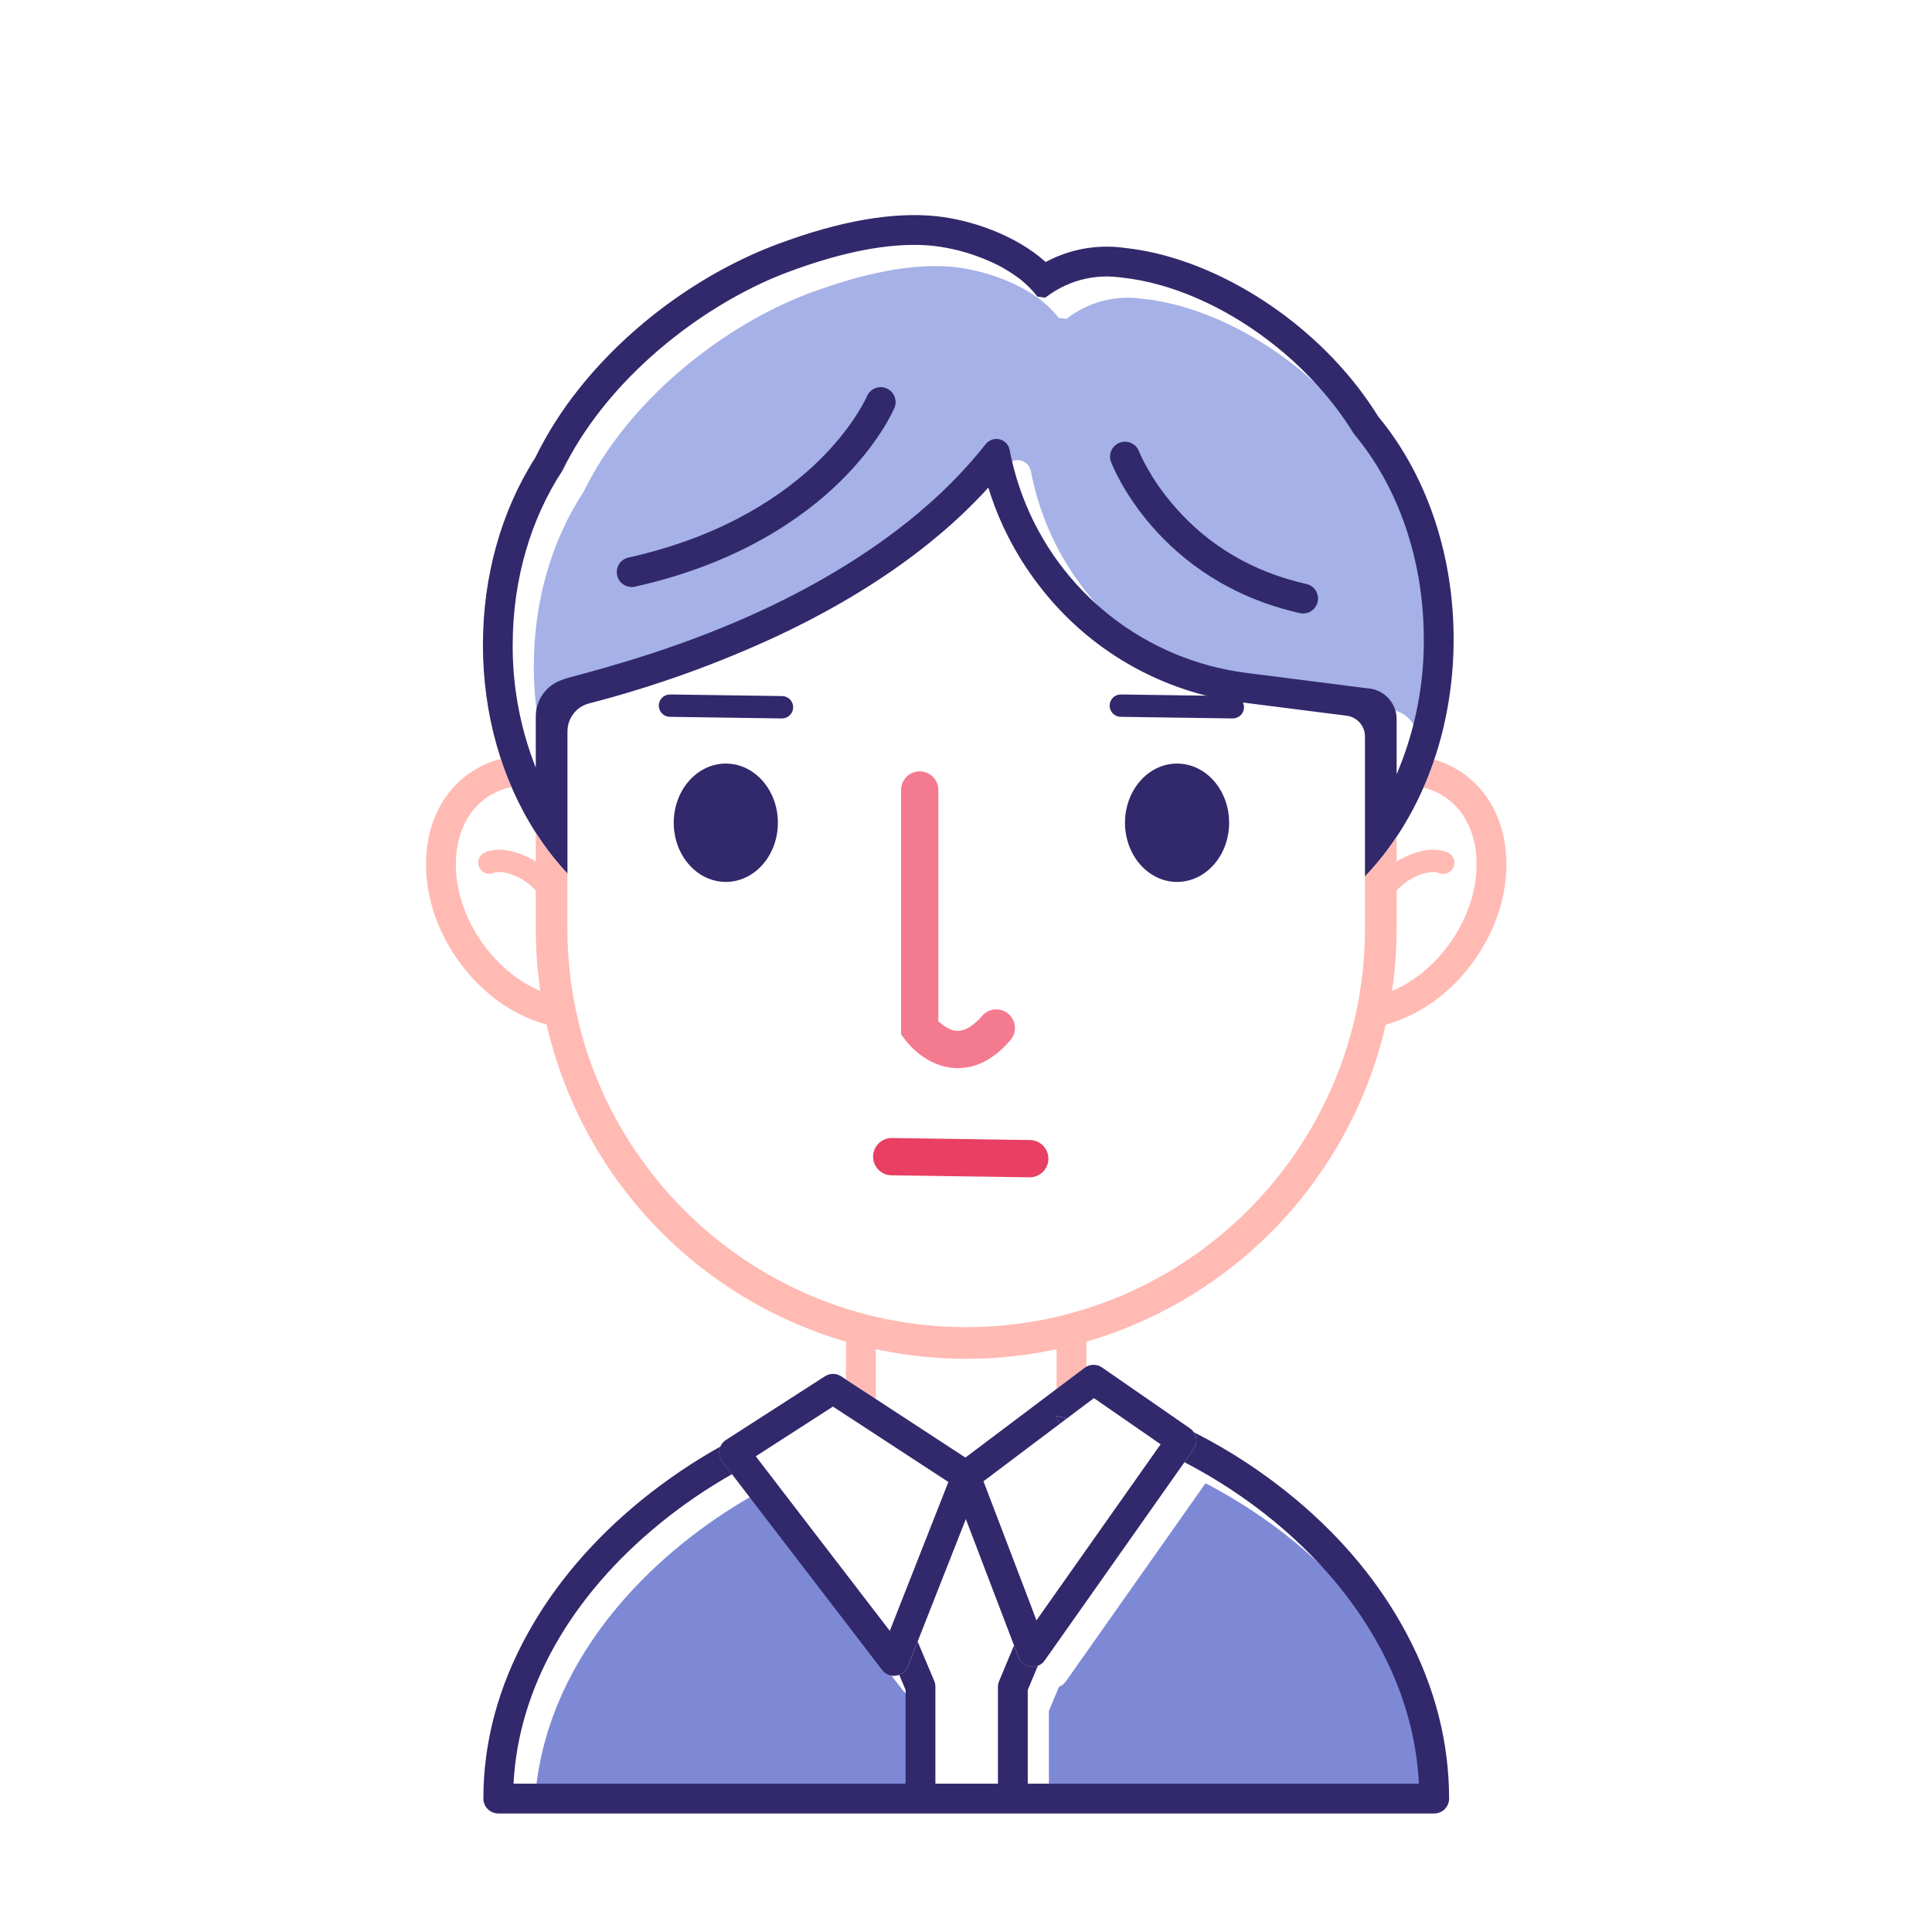 <svg width="81" height="81" viewBox="0 0 81 81" fill="none" xmlns="http://www.w3.org/2000/svg">
<path opacity="0.65" d="M60.374 75.667H43.975V71.734L44.399 70.719C44.514 70.675 44.613 70.597 44.684 70.497L50.543 62.185C55.824 64.937 60.087 69.868 60.374 75.667ZM38.853 71.734V75.665H22.416C22.621 71.677 24.791 67.819 28.578 64.737C29.519 63.974 30.521 63.29 31.575 62.693L37.873 70.896C37.931 70.972 38.006 71.034 38.092 71.076C38.178 71.118 38.273 71.141 38.369 71.141C38.398 71.14 38.427 71.138 38.456 71.134C38.501 71.128 38.546 71.116 38.588 71.1L38.853 71.734Z" fill="#3A4BC1"/>
<path opacity="0.47" d="M60.578 27.677V27.994C60.549 29.835 60.164 31.652 59.444 33.347V31.042C59.444 30.721 59.325 30.412 59.111 30.173C58.896 29.934 58.601 29.783 58.282 29.748L58.115 29.73L53.136 29.097C51.056 28.831 49.088 28.006 47.44 26.709C45.793 25.413 44.528 23.693 43.781 21.734C43.584 21.221 43.425 20.694 43.304 20.158C43.292 20.109 43.281 20.059 43.271 20.009C43.253 19.924 43.237 19.841 43.22 19.755C43.201 19.648 43.15 19.548 43.075 19.468C43 19.388 42.904 19.332 42.797 19.305C42.691 19.279 42.58 19.284 42.476 19.32C42.372 19.356 42.282 19.421 42.214 19.507C42.131 19.611 42.047 19.715 41.962 19.82C41.452 20.437 40.903 21.021 40.318 21.57C39.998 21.871 39.671 22.16 39.337 22.44C37.298 24.141 35.023 25.442 32.99 26.4C29.647 27.973 26.441 28.844 24.687 29.312C24.576 29.345 24.467 29.383 24.361 29.428C24.062 29.547 23.806 29.753 23.626 30.019C23.445 30.285 23.349 30.599 23.349 30.921V33.076C22.726 31.499 22.398 29.821 22.381 28.126V27.923C22.381 25.151 23.162 22.606 24.464 20.625C25.337 18.835 26.639 17.235 28.116 15.899C29.945 14.245 32.044 12.996 33.935 12.291C35.958 11.537 37.728 11.157 39.211 11.157C39.484 11.157 39.758 11.17 40.03 11.198C40.853 11.295 41.657 11.518 42.413 11.859C42.862 12.058 43.285 12.309 43.673 12.609C43.937 12.816 44.174 13.056 44.377 13.323L44.707 13.371L44.712 13.367C44.976 13.163 45.263 12.989 45.566 12.851C46.106 12.607 46.692 12.481 47.285 12.481C47.464 12.482 47.642 12.493 47.819 12.516L47.932 12.53H47.943C49.962 12.75 52.13 13.701 54.018 15.127C55.046 15.9 55.971 16.803 56.768 17.813C57.087 18.22 57.382 18.644 57.653 19.084C59.451 21.217 60.578 24.28 60.578 27.677Z" fill="#405BCC"/>
<path d="M61.879 40.166C60.976 41.48 59.721 42.446 58.346 42.883C58.252 42.914 58.156 42.941 58.062 42.966C58.166 42.503 58.253 42.035 58.324 41.56C59.297 41.162 60.182 40.426 60.848 39.456C61.594 38.369 61.967 37.129 61.898 35.964C61.833 34.858 61.372 33.958 60.6 33.428C60.32 33.237 60.007 33.099 59.677 33.02C59.844 32.638 59.996 32.247 60.131 31.848C60.551 31.967 60.948 32.154 61.308 32.401C62.402 33.153 63.057 34.394 63.146 35.893C63.234 37.333 62.781 38.85 61.879 40.166Z" fill="#FFBAB3"/>
<path d="M60.938 36.356C60.889 36.47 60.796 36.56 60.68 36.605C60.565 36.651 60.436 36.649 60.322 36.599C60.077 36.492 59.505 36.599 58.974 36.967C58.805 37.085 58.651 37.224 58.516 37.379V36.146C59.149 35.734 60.048 35.456 60.696 35.739C60.753 35.764 60.804 35.799 60.846 35.843C60.889 35.888 60.923 35.94 60.945 35.997C60.968 36.055 60.979 36.116 60.977 36.178C60.976 36.239 60.963 36.3 60.938 36.356ZM22.956 42.966C22.862 42.941 22.767 42.914 22.671 42.883C21.296 42.446 20.041 41.477 19.139 40.166C18.237 38.854 17.786 37.333 17.872 35.891C17.961 34.392 18.613 33.151 19.71 32.399C20.101 32.13 20.536 31.933 20.995 31.817C21.128 32.22 21.278 32.614 21.445 32.999C21.077 33.072 20.727 33.218 20.417 33.43C19.646 33.959 19.185 34.86 19.12 35.966C19.05 37.13 19.423 38.37 20.17 39.458C20.835 40.428 21.721 41.163 22.694 41.562C22.763 42.035 22.85 42.503 22.956 42.966Z" fill="#FFBAB3"/>
<path d="M22.502 36.146V37.38C22.367 37.224 22.212 37.085 22.043 36.967C21.512 36.601 20.941 36.492 20.696 36.599C20.583 36.646 20.455 36.646 20.342 36.6C20.228 36.554 20.137 36.465 20.088 36.353C20.039 36.24 20.036 36.113 20.08 35.998C20.123 35.884 20.21 35.791 20.322 35.74C20.969 35.456 21.868 35.734 22.502 36.146Z" fill="#FFBAB3"/>
<path d="M60.754 75.406C60.754 75.572 60.688 75.731 60.571 75.848C60.454 75.965 60.295 76.031 60.129 76.031H20.891C20.725 76.031 20.566 75.965 20.449 75.848C20.331 75.731 20.266 75.572 20.266 75.406C20.266 73.039 20.891 70.708 22.127 68.479C23.27 66.415 24.878 64.534 26.905 62.883C27.939 62.045 29.043 61.297 30.205 60.647C30.161 60.748 30.145 60.86 30.159 60.97C30.173 61.08 30.216 61.184 30.283 61.272L30.691 61.805C29.637 62.402 28.635 63.086 27.695 63.849C23.905 66.934 21.735 70.797 21.53 74.781H59.488C59.201 68.982 54.938 64.049 49.659 61.303L50.043 60.756C50.09 60.689 50.124 60.613 50.142 60.532C50.16 60.452 50.162 60.369 50.148 60.287C50.132 60.2 50.098 60.117 50.048 60.044C51.59 60.824 53.037 61.778 54.361 62.889C56.32 64.535 57.872 66.419 58.97 68.487C60.155 70.71 60.754 73.037 60.754 75.406Z" fill="#31296B"/>
<path d="M44.298 56.53C44.719 56.44 45.136 56.335 45.548 56.217V57.297C45.521 57.311 45.495 57.328 45.47 57.347L44.462 58.106L44.298 58.229V56.53ZM35.469 56.216C35.881 56.335 36.298 56.439 36.719 56.529V58.651L36.173 58.294L35.469 57.834V56.216Z" fill="#FFBAB3"/>
<path d="M40.163 44.781H40.062C38.807 44.728 38.014 43.688 37.927 43.567L37.778 43.362V33.12C37.778 32.912 37.86 32.714 38.007 32.567C38.154 32.421 38.352 32.338 38.559 32.338C38.767 32.338 38.965 32.421 39.112 32.567C39.258 32.714 39.341 32.912 39.341 33.12V42.813C39.523 42.989 39.819 43.209 40.134 43.22C40.449 43.231 40.806 43.02 41.174 42.595C41.241 42.516 41.323 42.451 41.415 42.404C41.507 42.357 41.607 42.329 41.71 42.321C41.813 42.313 41.916 42.326 42.014 42.358C42.112 42.391 42.203 42.442 42.281 42.51C42.359 42.577 42.423 42.66 42.469 42.752C42.515 42.844 42.542 42.945 42.549 43.048C42.556 43.151 42.543 43.254 42.509 43.352C42.476 43.45 42.424 43.54 42.355 43.617C41.687 44.391 40.949 44.781 40.163 44.781Z" fill="#F47A8F"/>
<path d="M47.166 34.494C47.166 35.864 48.144 36.975 49.349 36.975C50.555 36.975 51.532 35.864 51.532 34.494C51.532 33.123 50.555 32.013 49.349 32.013C48.144 32.013 47.166 33.124 47.166 34.494ZM28.247 34.494C28.247 35.864 29.224 36.975 30.43 36.975C31.637 36.975 32.613 35.864 32.613 34.494C32.613 33.123 31.636 32.013 30.43 32.013C29.225 32.013 28.247 33.124 28.247 34.494ZM32.782 30.121H32.775L28.082 30.053C27.958 30.051 27.839 30 27.753 29.911C27.666 29.822 27.618 29.702 27.62 29.577C27.622 29.453 27.673 29.334 27.763 29.248C27.852 29.161 27.972 29.114 28.096 29.116L32.788 29.183C32.85 29.183 32.911 29.196 32.967 29.22C33.024 29.244 33.076 29.278 33.119 29.322C33.162 29.366 33.196 29.418 33.219 29.475C33.243 29.532 33.254 29.593 33.254 29.655C33.254 29.716 33.241 29.777 33.217 29.834C33.193 29.89 33.158 29.942 33.114 29.985C33.071 30.028 33.019 30.063 32.962 30.086C32.905 30.109 32.844 30.121 32.782 30.12V30.121ZM51.68 30.121H51.672L46.984 30.053C46.923 30.052 46.862 30.039 46.806 30.015C46.749 29.99 46.698 29.955 46.655 29.911C46.612 29.867 46.578 29.815 46.555 29.758C46.533 29.7 46.521 29.639 46.522 29.578C46.523 29.516 46.536 29.455 46.56 29.399C46.585 29.342 46.62 29.291 46.664 29.248C46.708 29.205 46.761 29.171 46.818 29.149C46.875 29.126 46.936 29.115 46.998 29.116L51.691 29.183C51.815 29.183 51.934 29.234 52.021 29.322C52.108 29.411 52.157 29.53 52.156 29.655C52.155 29.779 52.105 29.898 52.017 29.985C51.928 30.073 51.809 30.121 51.684 30.12L51.68 30.121Z" fill="#31296B"/>
<path d="M43.171 49.359H43.156L37.375 49.275C37.272 49.273 37.171 49.252 37.077 49.211C36.983 49.17 36.897 49.112 36.826 49.038C36.754 48.965 36.698 48.878 36.66 48.782C36.622 48.687 36.604 48.585 36.605 48.482C36.607 48.38 36.628 48.279 36.669 48.184C36.709 48.09 36.768 48.005 36.842 47.933C36.916 47.862 37.002 47.806 37.098 47.768C37.193 47.73 37.295 47.711 37.398 47.712L43.179 47.796C43.386 47.797 43.584 47.881 43.73 48.029C43.875 48.176 43.956 48.376 43.955 48.583C43.953 48.79 43.87 48.988 43.722 49.134C43.574 49.279 43.375 49.36 43.168 49.359H43.171Z" fill="#E83F63"/>
<path d="M43.513 69.837L43.089 70.852V75.172C43.089 75.338 43.023 75.497 42.906 75.614C42.789 75.731 42.63 75.797 42.464 75.797C42.298 75.797 42.139 75.731 42.022 75.614C41.905 75.497 41.839 75.338 41.839 75.172V70.725C41.839 70.642 41.855 70.56 41.888 70.484L42.513 68.985L42.701 69.477C42.741 69.583 42.81 69.676 42.899 69.746C42.988 69.817 43.094 69.861 43.207 69.875C43.233 69.878 43.259 69.88 43.285 69.88C43.363 69.88 43.441 69.865 43.513 69.837ZM39.217 70.725V75.172C39.217 75.338 39.151 75.497 39.034 75.614C38.917 75.731 38.758 75.797 38.592 75.797C38.426 75.797 38.267 75.731 38.15 75.614C38.033 75.497 37.967 75.338 37.967 75.172V70.85L37.702 70.218C37.784 70.187 37.859 70.14 37.921 70.078C37.984 70.017 38.033 69.943 38.065 69.862L38.473 68.823L39.172 70.484C39.203 70.561 39.218 70.643 39.217 70.725ZM44.301 59.367C44.313 59.486 44.358 59.599 44.433 59.692L44.736 59.464C44.591 59.43 44.446 59.397 44.301 59.367Z" fill="#31296B"/>
<path d="M50.148 60.288C50.132 60.201 50.098 60.118 50.048 60.045C50.006 59.982 49.953 59.927 49.891 59.884L46.203 57.332C46.108 57.266 45.996 57.228 45.881 57.222C45.766 57.216 45.651 57.242 45.549 57.297C45.522 57.311 45.496 57.328 45.471 57.347L44.462 58.106L44.299 58.229L43.078 59.15L40.476 61.109L37.655 59.266L36.718 58.654L36.171 58.297L35.468 57.838L35.266 57.702C35.164 57.636 35.046 57.601 34.925 57.601C34.805 57.601 34.686 57.636 34.585 57.702L30.437 60.37C30.365 60.416 30.303 60.478 30.255 60.55C30.207 60.622 30.175 60.703 30.161 60.788C30.146 60.874 30.149 60.961 30.17 61.045C30.191 61.129 30.229 61.207 30.281 61.276L30.69 61.809L36.984 70.016C37.043 70.092 37.118 70.153 37.204 70.196C37.29 70.238 37.385 70.26 37.48 70.26C37.51 70.26 37.539 70.258 37.568 70.254C37.613 70.247 37.657 70.236 37.7 70.22C37.782 70.189 37.857 70.141 37.919 70.08C37.981 70.019 38.03 69.945 38.062 69.863L38.471 68.824L40.494 63.688L42.515 68.988L42.703 69.481C42.743 69.587 42.812 69.68 42.901 69.75C42.99 69.82 43.097 69.864 43.209 69.878C43.235 69.881 43.261 69.883 43.287 69.883C43.387 69.882 43.486 69.858 43.575 69.812C43.663 69.766 43.74 69.7 43.798 69.618L49.657 61.306L50.041 60.76C50.089 60.692 50.124 60.615 50.142 60.535C50.16 60.454 50.162 60.37 50.148 60.288ZM37.78 67.168L37.305 68.375L36.524 67.359L31.809 61.217L31.686 61.056L34.922 58.972L35.469 59.331L35.95 59.643L36.323 59.887L39.761 62.133L37.78 67.168ZM48.518 60.752L44.287 66.753L43.453 67.935L43.219 67.31L41.233 62.103L44.436 59.691C44.361 59.597 44.316 59.484 44.305 59.365C44.449 59.395 44.594 59.428 44.739 59.463L45.551 58.851L45.864 58.617L48.661 60.553L48.518 60.752ZM54.625 25.719C54.579 25.719 54.533 25.713 54.487 25.703C48.541 24.362 46.658 19.571 46.581 19.368C46.522 19.213 46.527 19.04 46.595 18.889C46.663 18.737 46.789 18.619 46.944 18.559C47.1 18.5 47.272 18.506 47.424 18.574C47.576 18.642 47.694 18.767 47.753 18.923C47.763 18.949 48.197 20.045 49.271 21.267C50.709 22.907 52.558 23.985 54.766 24.483C54.917 24.516 55.051 24.603 55.142 24.729C55.232 24.855 55.273 25.011 55.255 25.165C55.237 25.319 55.163 25.461 55.047 25.563C54.93 25.666 54.78 25.721 54.625 25.719ZM26.487 24.611C26.333 24.612 26.183 24.555 26.068 24.453C25.953 24.35 25.88 24.208 25.863 24.054C25.846 23.9 25.887 23.746 25.977 23.62C26.067 23.495 26.201 23.408 26.352 23.375C30.428 22.47 32.928 20.679 34.308 19.336C35.801 17.882 36.344 16.623 36.349 16.611C36.414 16.46 36.536 16.34 36.688 16.278C36.841 16.216 37.012 16.217 37.164 16.28C37.316 16.343 37.437 16.464 37.5 16.616C37.564 16.768 37.565 16.939 37.503 17.091C37.479 17.15 36.886 18.552 35.237 20.177C33.738 21.653 31.027 23.615 26.626 24.595C26.58 24.606 26.534 24.611 26.487 24.611Z" fill="#31296B"/>
<path d="M57.982 17.709C57.917 17.626 57.852 17.545 57.784 17.464C57.502 17.011 57.195 16.573 56.866 16.153C54.42 13.034 50.626 10.777 47.199 10.399L47.091 10.385C45.971 10.241 44.835 10.45 43.841 10.985C42.55 9.824 40.656 9.213 39.273 9.066C37.444 8.872 35.202 9.263 32.61 10.231C29.451 11.409 26.422 13.61 24.301 16.266C23.572 17.172 22.946 18.156 22.434 19.201C21.014 21.426 20.247 24.16 20.247 27.037C20.247 29.933 21.028 32.684 22.467 34.918C22.696 35.276 22.943 35.621 23.208 35.953C23.396 36.188 23.591 36.413 23.791 36.628V30.663C23.791 30.394 23.88 30.134 24.044 29.922C24.208 29.709 24.438 29.558 24.698 29.491C27.416 28.789 30.064 27.841 32.609 26.656C35.021 25.521 37.135 24.229 38.914 22.801C39.271 22.515 39.614 22.224 39.944 21.927C40.037 21.843 40.128 21.759 40.219 21.675C40.649 21.273 41.055 20.863 41.437 20.442C41.472 20.56 41.509 20.677 41.549 20.795C41.746 21.38 41.985 21.949 42.266 22.498C42.638 23.23 43.078 23.924 43.581 24.572C44.606 25.907 45.886 27.026 47.347 27.864C48.807 28.701 50.419 29.241 52.09 29.451L56.459 30.007C56.672 30.034 56.867 30.137 57.008 30.298C57.15 30.458 57.227 30.665 57.227 30.879V36.748C57.488 36.474 57.74 36.183 57.983 35.875C58.184 35.619 58.375 35.354 58.556 35.081C60.102 32.761 60.944 29.856 60.944 26.791C60.943 23.367 59.891 20.142 57.982 17.709ZM58.555 32.461V30.156C58.555 29.835 58.436 29.526 58.222 29.287C58.007 29.048 57.712 28.897 57.393 28.863L57.226 28.845L52.247 28.211C50.167 27.945 48.199 27.12 46.552 25.823C44.904 24.526 43.64 22.807 42.893 20.848C42.696 20.334 42.537 19.808 42.416 19.271C42.404 19.222 42.393 19.172 42.383 19.122C42.365 19.038 42.349 18.954 42.332 18.869C42.312 18.761 42.262 18.661 42.187 18.581C42.112 18.502 42.016 18.445 41.909 18.419C41.803 18.393 41.691 18.398 41.588 18.433C41.484 18.469 41.393 18.534 41.326 18.62C41.243 18.725 41.159 18.829 41.074 18.933C40.564 19.55 40.014 20.135 39.43 20.683C39.11 20.985 38.783 21.273 38.449 21.553C36.41 23.255 34.135 24.556 32.102 25.513C28.761 27.088 25.555 27.957 23.802 28.423C23.691 28.455 23.582 28.494 23.475 28.538C23.176 28.657 22.92 28.863 22.74 29.13C22.56 29.396 22.463 29.71 22.463 30.031V32.186C21.84 30.609 21.512 28.931 21.495 27.236V27.033C21.495 24.261 22.277 21.716 23.578 19.735C24.452 17.945 25.753 16.345 27.23 15.009C29.059 13.356 31.159 12.106 33.049 11.402C35.072 10.647 36.842 10.267 38.325 10.267C38.599 10.267 38.872 10.281 39.144 10.309C39.968 10.406 40.771 10.629 41.527 10.97C41.976 11.168 42.399 11.42 42.788 11.72C43.051 11.927 43.288 12.167 43.491 12.434L43.821 12.481L43.827 12.477C44.09 12.273 44.377 12.1 44.681 11.962C45.221 11.717 45.806 11.591 46.399 11.591C46.578 11.592 46.756 11.603 46.933 11.626L47.046 11.64H47.057C49.077 11.86 51.245 12.812 53.132 14.237C54.16 15.011 55.085 15.914 55.882 16.924C56.201 17.33 56.496 17.755 56.767 18.195C58.564 20.33 59.693 23.393 59.693 26.788V27.101C59.664 28.944 59.277 30.765 58.555 32.461Z" fill="#31296B"/>
<path d="M57.982 35.875C57.74 36.183 57.488 36.474 57.227 36.748V38.922C57.227 48.141 49.727 55.641 40.508 55.641C31.289 55.641 23.789 48.141 23.789 38.922V36.626C23.589 36.411 23.394 36.186 23.206 35.951C22.94 35.618 22.691 35.272 22.461 34.914V38.922C22.461 43.708 24.362 48.298 27.747 51.683C31.131 55.067 35.721 56.969 40.508 56.969C45.294 56.969 49.884 55.067 53.269 51.683C56.653 48.298 58.555 43.708 58.555 38.922V35.081C58.374 35.354 58.184 35.619 57.982 35.875Z" fill="#FFBAB3"/>
</svg>
